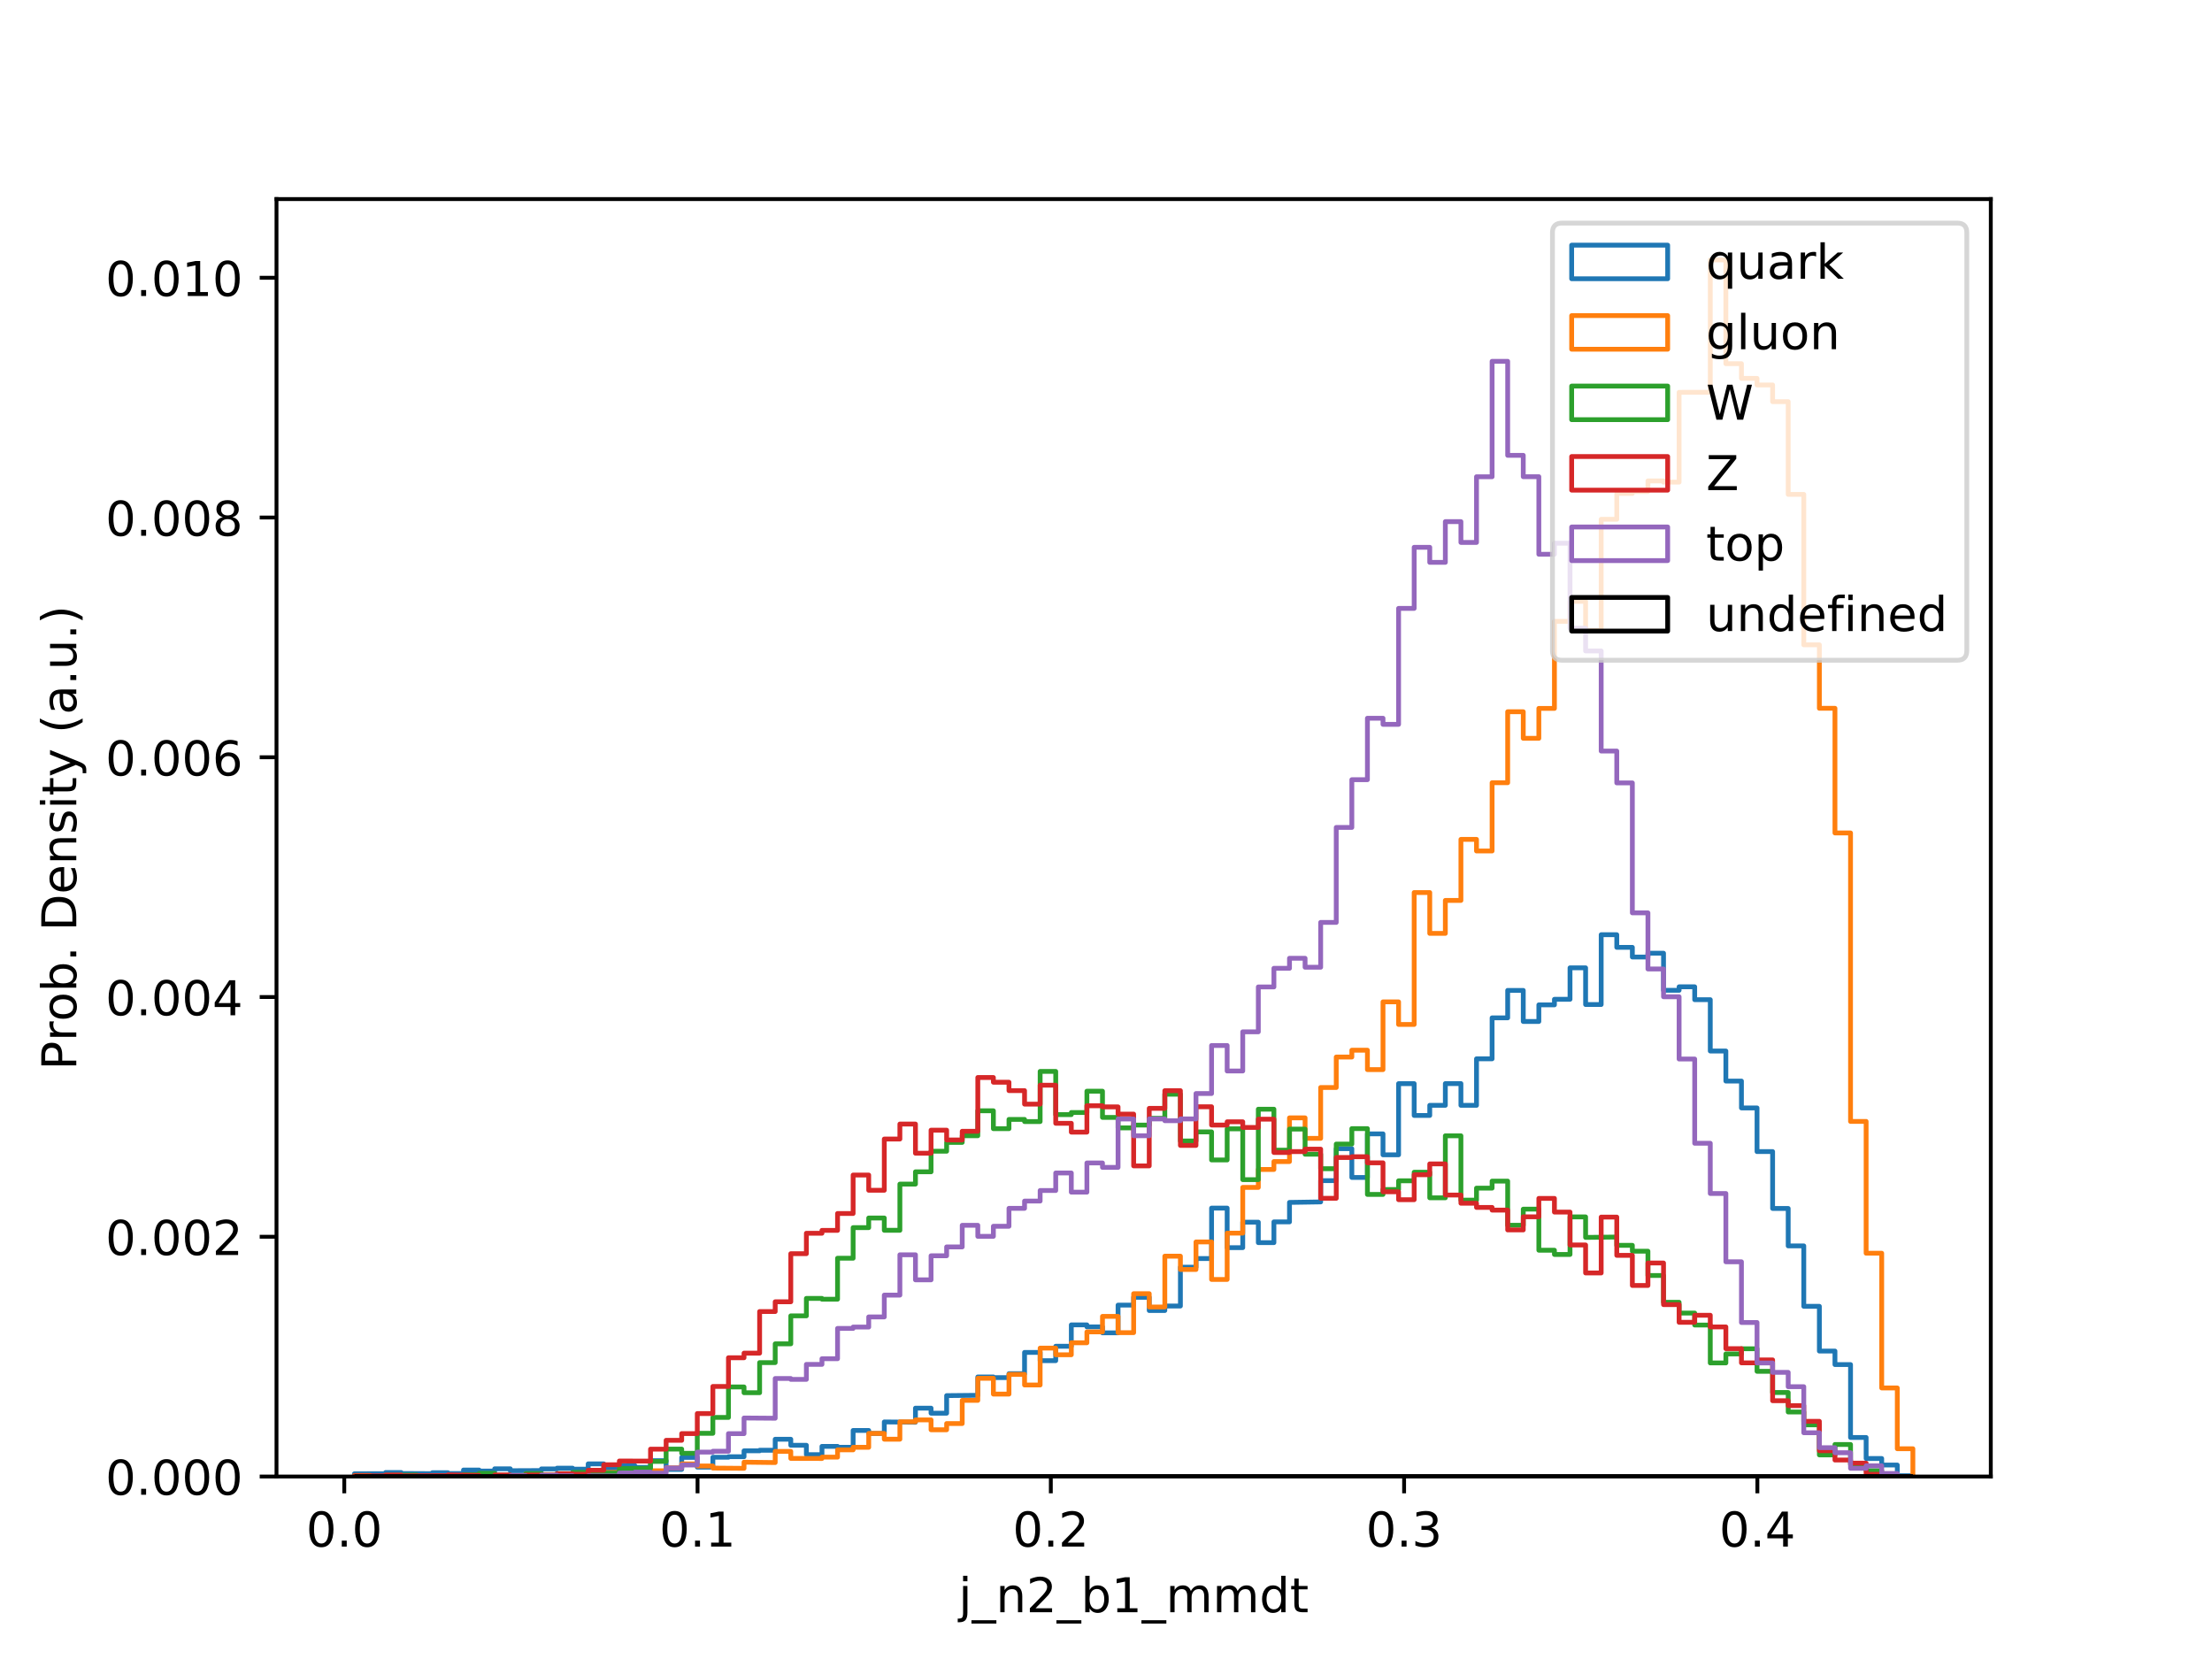 <?xml version="1.0" encoding="utf-8" standalone="no"?>
<!DOCTYPE svg PUBLIC "-//W3C//DTD SVG 1.1//EN"
  "http://www.w3.org/Graphics/SVG/1.1/DTD/svg11.dtd">
<!-- Created with matplotlib (https://matplotlib.org/) -->
<svg height="345.6pt" version="1.1" viewBox="0 0 460.8 345.6" width="460.8pt" xmlns="http://www.w3.org/2000/svg" xmlns:xlink="http://www.w3.org/1999/xlink">
 <defs>
  <style type="text/css">
*{stroke-linecap:butt;stroke-linejoin:round;}
  </style>
 </defs>
 <g id="figure_1">
  <g id="patch_1">
   <path d="M 0 345.6 
L 460.8 345.6 
L 460.8 0 
L 0 0 
z
" style="fill:#ffffff;"/>
  </g>
  <g id="axes_1">
   <g id="patch_2">
    <path d="M 57.6 307.584 
L 414.72 307.584 
L 414.72 41.472 
L 57.6 41.472 
z
" style="fill:#ffffff;"/>
   </g>
   <g id="patch_3">
    <path clip-path="url(#p6798ed8599)" d="M 73.833 307.584 
L 73.833 307.013 
L 80.326 306.994 
L 80.326 306.75 
L 83.572 306.75 
L 83.572 306.955 
L 90.065 306.989 
L 90.065 306.794 
L 93.312 306.794 
L 93.312 306.96 
L 96.559 306.96 
L 96.559 306.233 
L 99.805 306.233 
L 99.805 306.448 
L 103.052 306.448 
L 103.052 305.979 
L 106.298 305.979 
L 106.298 306.374 
L 112.791 306.345 
L 112.791 305.999 
L 116.038 305.999 
L 116.038 305.848 
L 119.284 305.848 
L 119.284 306.052 
L 122.531 306.052 
L 122.531 304.95 
L 125.777 304.95 
L 125.777 305.906 
L 129.024 305.906 
L 129.024 305.326 
L 132.271 305.326 
L 132.271 305.682 
L 135.517 305.682 
L 135.517 304.282 
L 138.764 304.282 
L 138.764 306.106 
L 142.01 306.106 
L 142.01 303.609 
L 145.257 303.609 
L 145.257 305.633 
L 148.503 305.633 
L 148.503 303.57 
L 151.75 303.57 
L 151.75 303.458 
L 154.996 303.458 
L 154.996 302.233 
L 158.243 302.233 
L 158.243 302.112 
L 161.489 302.112 
L 161.489 299.824 
L 164.736 299.824 
L 164.736 301.078 
L 167.983 301.078 
L 167.983 303.024 
L 171.229 303.024 
L 171.229 301.307 
L 174.476 301.307 
L 174.476 301.497 
L 177.722 301.497 
L 177.722 297.99 
L 180.969 297.99 
L 180.969 298.624 
L 184.215 298.624 
L 184.215 296.215 
L 190.708 296.278 
L 190.708 293.342 
L 193.955 293.342 
L 193.955 294.395 
L 197.201 294.395 
L 197.201 290.733 
L 203.695 290.669 
L 203.695 286.845 
L 206.941 286.845 
L 206.941 286.982 
L 210.188 286.982 
L 210.188 286.162 
L 213.434 286.162 
L 213.434 281.734 
L 216.681 281.734 
L 216.681 283.451 
L 219.927 283.451 
L 219.927 280.451 
L 223.174 280.451 
L 223.174 275.993 
L 226.42 275.993 
L 226.42 276.412 
L 229.667 276.412 
L 229.667 277.656 
L 232.913 277.656 
L 232.913 271.881 
L 236.16 271.881 
L 236.16 270.252 
L 239.407 270.252 
L 239.407 273.008 
L 242.653 273.008 
L 242.653 272.067 
L 245.9 272.067 
L 245.9 263.98 
L 249.146 263.98 
L 249.146 262.175 
L 252.393 262.175 
L 252.393 251.669 
L 255.639 251.669 
L 255.639 259.907 
L 258.886 259.907 
L 258.886 254.601 
L 262.132 254.601 
L 262.132 258.864 
L 265.379 258.864 
L 265.379 254.542 
L 268.625 254.542 
L 268.625 250.484 
L 275.119 250.382 
L 275.119 245.948 
L 278.365 245.948 
L 278.365 239.291 
L 281.612 239.291 
L 281.612 245.285 
L 284.858 245.285 
L 284.858 236.208 
L 288.105 236.208 
L 288.105 240.568 
L 291.351 240.568 
L 291.351 225.741 
L 294.598 225.741 
L 294.598 232.369 
L 297.844 232.369 
L 297.844 230.258 
L 301.091 230.258 
L 301.091 225.731 
L 304.337 225.731 
L 304.337 230.262 
L 307.584 230.262 
L 307.584 220.571 
L 310.831 220.571 
L 310.831 212.036 
L 314.077 212.036 
L 314.077 206.319 
L 317.324 206.319 
L 317.324 212.792 
L 320.57 212.792 
L 320.57 209.329 
L 323.817 209.329 
L 323.817 208.173 
L 327.063 208.173 
L 327.063 201.617 
L 330.31 201.617 
L 330.31 209.26 
L 333.556 209.26 
L 333.556 194.716 
L 336.803 194.716 
L 336.803 197.35 
L 340.049 197.35 
L 340.049 199.364 
L 343.296 199.364 
L 343.296 198.569 
L 346.543 198.569 
L 346.543 206.3 
L 349.789 206.3 
L 349.789 205.568 
L 353.036 205.568 
L 353.036 208.251 
L 356.282 208.251 
L 356.282 218.947 
L 359.529 218.947 
L 359.529 225.205 
L 362.775 225.205 
L 362.775 230.804 
L 366.022 230.804 
L 366.022 239.895 
L 369.268 239.895 
L 369.268 251.743 
L 372.515 251.743 
L 372.515 259.542 
L 375.761 259.542 
L 375.761 272.13 
L 379.008 272.13 
L 379.008 281.451 
L 382.255 281.451 
L 382.255 284.265 
L 385.501 284.265 
L 385.501 299.453 
L 388.748 299.453 
L 388.748 303.833 
L 391.994 303.833 
L 391.994 305.194 
L 395.241 305.194 
L 395.241 307.423 
L 398.487 307.423 
L 398.487 307.584 
L 398.487 307.584 
" style="fill:none;stroke:#1f77b4;stroke-linejoin:miter;"/>
   </g>
   <g id="patch_4">
    <path clip-path="url(#p6798ed8599)" d="M 73.833 307.584 
L 73.833 307.369 
L 77.079 307.369 
L 77.079 307.584 
L 93.312 307.584 
L 93.312 307.399 
L 99.805 307.447 
L 99.805 307.584 
L 103.052 307.584 
L 103.052 307.443 
L 106.298 307.443 
L 106.298 307.584 
L 109.545 307.584 
L 109.545 307.008 
L 112.791 307.008 
L 112.791 307.179 
L 116.038 307.179 
L 116.038 307.038 
L 119.284 307.038 
L 119.284 307.223 
L 122.531 307.223 
L 122.531 306.75 
L 129.024 306.711 
L 129.024 307.096 
L 132.271 307.096 
L 132.271 306.618 
L 135.517 306.618 
L 135.517 306.379 
L 138.764 306.379 
L 138.764 305.779 
L 142.01 305.779 
L 142.01 304.965 
L 145.257 304.965 
L 145.257 305.394 
L 148.503 305.394 
L 148.503 305.828 
L 154.996 305.882 
L 154.996 304.599 
L 161.489 304.677 
L 161.489 302.355 
L 164.736 302.355 
L 164.736 303.814 
L 171.229 303.833 
L 171.229 303.546 
L 174.476 303.546 
L 174.476 302.034 
L 177.722 302.034 
L 177.722 301.497 
L 180.969 301.497 
L 180.969 298.61 
L 184.215 298.61 
L 184.215 299.814 
L 187.462 299.814 
L 187.462 296.181 
L 190.708 296.181 
L 190.708 295.79 
L 193.955 295.79 
L 193.955 297.849 
L 197.201 297.849 
L 197.201 296.551 
L 200.448 296.551 
L 200.448 291.723 
L 203.695 291.723 
L 203.695 287.123 
L 206.941 287.123 
L 206.941 290.416 
L 210.188 290.416 
L 210.188 286.314 
L 213.434 286.314 
L 213.434 288.518 
L 216.681 288.518 
L 216.681 280.836 
L 219.927 280.836 
L 219.927 282.221 
L 223.174 282.221 
L 223.174 279.724 
L 226.42 279.724 
L 226.42 277.461 
L 229.667 277.461 
L 229.667 274.227 
L 232.913 274.227 
L 232.913 277.617 
L 236.16 277.617 
L 236.16 269.496 
L 239.407 269.496 
L 239.407 272.272 
L 242.653 272.272 
L 242.653 261.683 
L 245.9 261.683 
L 245.9 264.458 
L 249.146 264.458 
L 249.146 258.717 
L 252.393 258.717 
L 252.393 266.531 
L 255.639 266.531 
L 255.639 256.883 
L 258.886 256.883 
L 258.886 247.358 
L 262.132 247.358 
L 262.132 243.622 
L 265.379 243.622 
L 265.379 241.973 
L 268.625 241.973 
L 268.625 232.872 
L 271.872 232.872 
L 271.872 237.14 
L 275.119 237.14 
L 275.119 226.546 
L 278.365 226.546 
L 278.365 220.2 
L 281.612 220.2 
L 281.612 218.776 
L 284.858 218.776 
L 284.858 222.819 
L 288.105 222.819 
L 288.105 208.709 
L 291.351 208.709 
L 291.351 213.411 
L 294.598 213.411 
L 294.598 185.932 
L 297.844 185.932 
L 297.844 194.443 
L 301.091 194.443 
L 301.091 187.575 
L 304.337 187.575 
L 304.337 174.86 
L 307.584 174.86 
L 307.584 177.274 
L 310.831 177.274 
L 310.831 163.052 
L 314.077 163.052 
L 314.077 148.268 
L 317.324 148.268 
L 317.324 153.804 
L 320.57 153.804 
L 320.57 147.571 
L 323.817 147.571 
L 323.817 129.432 
L 327.063 129.432 
L 327.063 125.262 
L 330.31 125.262 
L 330.31 131.353 
L 333.556 131.353 
L 333.556 108.181 
L 336.803 108.181 
L 336.803 102.796 
L 340.049 102.796 
L 340.049 102.401 
L 343.296 102.401 
L 343.296 100.182 
L 346.543 100.182 
L 346.543 100.44 
L 349.789 100.44 
L 349.789 81.731 
L 356.282 81.716 
L 356.282 54.144 
L 359.529 54.144 
L 359.529 75.761 
L 362.775 75.761 
L 362.775 78.819 
L 366.022 78.819 
L 366.022 80.194 
L 369.268 80.194 
L 369.268 83.672 
L 372.515 83.672 
L 372.515 102.991 
L 375.761 102.991 
L 375.761 134.329 
L 379.008 134.329 
L 379.008 147.551 
L 382.255 147.551 
L 382.255 173.519 
L 385.501 173.519 
L 385.501 233.613 
L 388.748 233.613 
L 388.748 261.068 
L 391.994 261.068 
L 391.994 289.138 
L 395.241 289.138 
L 395.241 301.799 
L 398.487 301.799 
L 398.487 307.584 
L 398.487 307.584 
" style="fill:none;stroke:#ff7f0e;stroke-linejoin:miter;"/>
   </g>
   <g id="patch_5">
    <path clip-path="url(#p6798ed8599)" d="M 73.833 307.584 
L 80.326 307.584 
L 80.326 307.325 
L 86.819 307.282 
L 86.819 307.584 
L 93.312 307.584 
L 93.312 307.443 
L 96.559 307.443 
L 96.559 307.204 
L 99.805 307.204 
L 99.805 306.926 
L 103.052 306.926 
L 103.052 307.33 
L 106.298 307.33 
L 106.298 307.584 
L 109.545 307.584 
L 109.545 306.979 
L 112.791 306.979 
L 112.791 307.486 
L 116.038 307.486 
L 116.038 306.989 
L 119.284 306.989 
L 119.284 306.73 
L 125.777 306.687 
L 125.777 306.882 
L 129.024 306.882 
L 129.024 305.945 
L 135.517 305.857 
L 135.517 304.443 
L 138.764 304.443 
L 138.764 301.873 
L 142.01 301.873 
L 142.01 302.746 
L 145.257 302.746 
L 145.257 298.585 
L 148.503 298.585 
L 148.503 295.278 
L 151.75 295.278 
L 151.75 288.928 
L 154.996 288.928 
L 154.996 290.128 
L 158.243 290.128 
L 158.243 283.855 
L 161.489 283.855 
L 161.489 279.944 
L 164.736 279.944 
L 164.736 274.115 
L 167.983 274.115 
L 167.983 270.482 
L 171.229 270.482 
L 171.229 270.647 
L 174.476 270.647 
L 174.476 262.112 
L 177.722 262.112 
L 177.722 255.737 
L 180.969 255.737 
L 180.969 253.733 
L 184.215 253.733 
L 184.215 256.293 
L 187.462 256.293 
L 187.462 246.67 
L 190.708 246.67 
L 190.708 244.109 
L 193.955 244.109 
L 193.955 239.822 
L 197.201 239.822 
L 197.201 237.983 
L 200.448 237.983 
L 200.448 236.598 
L 203.695 236.598 
L 203.695 231.394 
L 206.941 231.394 
L 206.941 235.125 
L 210.188 235.125 
L 210.188 233.194 
L 213.434 233.194 
L 213.434 233.642 
L 216.681 233.642 
L 216.681 223.195 
L 219.927 223.195 
L 219.927 232.194 
L 223.174 232.194 
L 223.174 231.755 
L 226.42 231.755 
L 226.42 227.316 
L 229.667 227.316 
L 229.667 232.774 
L 232.913 232.774 
L 232.913 234.959 
L 236.16 234.959 
L 236.16 234.374 
L 239.407 234.374 
L 239.407 232.969 
L 242.653 232.969 
L 242.653 227.941 
L 245.9 227.941 
L 245.9 237.681 
L 249.146 237.681 
L 249.146 235.793 
L 252.393 235.793 
L 252.393 241.641 
L 255.639 241.641 
L 255.639 235.154 
L 258.886 235.154 
L 258.886 245.738 
L 262.132 245.738 
L 262.132 231.067 
L 265.379 231.067 
L 265.379 239.603 
L 268.625 239.603 
L 268.625 235.208 
L 271.872 235.208 
L 271.872 240.446 
L 275.119 240.446 
L 275.119 243.461 
L 278.365 243.461 
L 278.365 238.33 
L 281.612 238.33 
L 281.612 235.111 
L 284.858 235.111 
L 284.858 248.821 
L 288.105 248.821 
L 288.105 247.802 
L 291.351 247.802 
L 291.351 245.982 
L 294.598 245.982 
L 294.598 244.197 
L 297.844 244.197 
L 297.844 249.523 
L 301.091 249.523 
L 301.091 236.608 
L 304.337 236.608 
L 304.337 250.011 
L 307.584 250.011 
L 307.584 247.509 
L 310.831 247.509 
L 310.831 246.046 
L 314.077 246.046 
L 314.077 255.24 
L 317.324 255.24 
L 317.324 251.889 
L 320.57 251.889 
L 320.57 260.444 
L 323.817 260.444 
L 323.817 261.327 
L 327.063 261.327 
L 327.063 253.503 
L 330.31 253.503 
L 330.31 257.776 
L 336.803 257.698 
L 336.803 259.424 
L 340.049 259.424 
L 340.049 260.649 
L 343.296 260.649 
L 343.296 265.711 
L 346.543 265.711 
L 346.543 271.286 
L 349.789 271.286 
L 349.789 273.535 
L 353.036 273.535 
L 353.036 276.032 
L 356.282 276.032 
L 356.282 283.924 
L 359.529 283.924 
L 359.529 282.046 
L 362.775 282.046 
L 362.775 280.973 
L 366.022 280.973 
L 366.022 285.67 
L 369.268 285.67 
L 369.268 290.084 
L 372.515 290.084 
L 372.515 294.142 
L 375.761 294.142 
L 375.761 296.815 
L 379.008 296.815 
L 379.008 303.087 
L 382.255 303.087 
L 382.255 300.912 
L 385.501 300.912 
L 385.501 305.087 
L 388.748 305.087 
L 388.748 306.37 
L 391.994 306.37 
L 391.994 307.189 
L 395.241 307.189 
L 395.241 307.584 
L 398.487 307.584 
L 398.487 307.584 
" style="fill:none;stroke:#2ca02c;stroke-linejoin:miter;"/>
   </g>
   <g id="patch_6">
    <path clip-path="url(#p6798ed8599)" d="M 73.833 307.584 
L 73.833 307.457 
L 80.326 307.433 
L 80.326 307.267 
L 83.572 307.267 
L 83.572 307.438 
L 93.312 307.399 
L 93.312 307.247 
L 99.805 307.35 
L 99.805 307.584 
L 103.052 307.584 
L 103.052 307.257 
L 106.298 307.257 
L 106.298 307.384 
L 109.545 307.384 
L 109.545 307.267 
L 112.791 307.267 
L 112.791 307.496 
L 116.038 307.496 
L 116.038 306.999 
L 119.284 306.999 
L 119.284 307.111 
L 122.531 307.111 
L 122.531 306.282 
L 125.777 306.282 
L 125.777 305.131 
L 129.024 305.131 
L 129.024 304.355 
L 135.517 304.375 
L 135.517 301.882 
L 138.764 301.882 
L 138.764 300.044 
L 142.01 300.044 
L 142.01 298.639 
L 145.257 298.639 
L 145.257 294.469 
L 148.503 294.469 
L 148.503 288.821 
L 151.75 288.821 
L 151.75 282.846 
L 154.996 282.846 
L 154.996 281.885 
L 158.243 281.885 
L 158.243 273.218 
L 161.489 273.218 
L 161.489 271.184 
L 164.736 271.184 
L 164.736 261.166 
L 167.983 261.166 
L 167.983 256.908 
L 171.229 256.908 
L 171.229 256.313 
L 174.476 256.313 
L 174.476 252.796 
L 177.722 252.796 
L 177.722 244.782 
L 180.969 244.782 
L 180.969 247.953 
L 184.215 247.953 
L 184.215 237.281 
L 187.462 237.281 
L 187.462 234.159 
L 190.708 234.159 
L 190.708 240.237 
L 193.955 240.237 
L 193.955 235.437 
L 197.201 235.437 
L 197.201 237.476 
L 200.448 237.476 
L 200.448 235.662 
L 203.695 235.662 
L 203.695 224.463 
L 206.941 224.463 
L 206.941 225.448 
L 210.188 225.448 
L 210.188 227.199 
L 213.434 227.199 
L 213.434 230.009 
L 216.681 230.009 
L 216.681 226.068 
L 219.927 226.068 
L 219.927 234.003 
L 223.174 234.003 
L 223.174 235.842 
L 226.42 235.842 
L 226.42 230.35 
L 229.667 230.35 
L 229.667 230.584 
L 232.913 230.584 
L 232.913 232.087 
L 236.16 232.087 
L 236.16 242.875 
L 239.407 242.875 
L 239.407 230.892 
L 242.653 230.892 
L 242.653 227.204 
L 245.9 227.204 
L 245.9 238.613 
L 249.146 238.613 
L 249.146 230.56 
L 252.393 230.56 
L 252.393 234.369 
L 255.639 234.369 
L 255.639 233.691 
L 258.886 233.691 
L 258.886 234.867 
L 262.132 234.867 
L 262.132 233.15 
L 265.379 233.15 
L 265.379 240.081 
L 268.625 240.081 
L 268.625 239.9 
L 271.872 239.9 
L 271.872 239.388 
L 275.119 239.388 
L 275.119 249.626 
L 278.365 249.626 
L 278.365 241.129 
L 281.612 241.129 
L 281.612 240.968 
L 284.858 240.968 
L 284.858 242.236 
L 288.105 242.236 
L 288.105 248.275 
L 291.351 248.275 
L 291.351 249.918 
L 294.598 249.918 
L 294.598 244.719 
L 297.844 244.719 
L 297.844 242.461 
L 301.091 242.461 
L 301.091 248.948 
L 304.337 248.948 
L 304.337 250.66 
L 307.584 250.66 
L 307.584 251.528 
L 310.831 251.528 
L 310.831 252.089 
L 314.077 252.089 
L 314.077 256.215 
L 317.324 256.215 
L 317.324 253.479 
L 320.57 253.479 
L 320.57 249.65 
L 323.817 249.65 
L 323.817 252.499 
L 327.063 252.499 
L 327.063 259.351 
L 330.31 259.351 
L 330.31 265.18 
L 333.556 265.18 
L 333.556 253.542 
L 336.803 253.542 
L 336.803 261.512 
L 340.049 261.512 
L 340.049 267.789 
L 343.296 267.789 
L 343.296 263.107 
L 346.543 263.107 
L 346.543 271.774 
L 349.789 271.774 
L 349.789 275.461 
L 353.036 275.461 
L 353.036 273.988 
L 356.282 273.988 
L 356.282 276.422 
L 359.529 276.422 
L 359.529 280.944 
L 362.775 280.944 
L 362.775 283.909 
L 366.022 283.909 
L 366.022 283.294 
L 369.268 283.294 
L 369.268 291.796 
L 372.515 291.796 
L 372.515 292.82 
L 375.761 292.82 
L 375.761 296.083 
L 379.008 296.083 
L 379.008 302.209 
L 382.255 302.209 
L 382.255 304.15 
L 385.501 304.15 
L 385.501 304.794 
L 388.748 304.794 
L 388.748 307.126 
L 391.994 307.126 
L 391.994 307.584 
L 398.487 307.584 
L 398.487 307.584 
" style="fill:none;stroke:#d62728;stroke-linejoin:miter;"/>
   </g>
   <g id="patch_7">
    <path clip-path="url(#p6798ed8599)" d="M 73.833 307.584 
L 106.298 307.584 
L 106.298 307.433 
L 109.545 307.433 
L 109.545 307.584 
L 112.791 307.584 
L 112.791 307.286 
L 116.038 307.286 
L 116.038 307.428 
L 119.284 307.428 
L 119.284 307.584 
L 122.531 307.584 
L 122.531 307.443 
L 129.024 307.477 
L 129.024 306.852 
L 132.271 306.852 
L 132.271 306.662 
L 135.517 306.662 
L 135.517 306.891 
L 138.764 306.891 
L 138.764 305.809 
L 142.01 305.809 
L 142.01 305.184 
L 145.257 305.184 
L 145.257 302.502 
L 148.503 302.502 
L 148.503 302.321 
L 151.75 302.321 
L 151.75 298.653 
L 154.996 298.653 
L 154.996 295.395 
L 161.489 295.444 
L 161.489 287.167 
L 164.736 287.167 
L 164.736 287.348 
L 167.983 287.348 
L 167.983 284.226 
L 171.229 284.226 
L 171.229 283.051 
L 174.476 283.051 
L 174.476 276.734 
L 177.722 276.734 
L 177.722 276.451 
L 180.969 276.451 
L 180.969 274.34 
L 184.215 274.34 
L 184.215 269.794 
L 187.462 269.794 
L 187.462 261.395 
L 190.708 261.395 
L 190.708 266.614 
L 193.955 266.614 
L 193.955 261.6 
L 197.201 261.6 
L 197.201 259.756 
L 200.448 259.756 
L 200.448 255.254 
L 203.695 255.254 
L 203.695 257.552 
L 206.941 257.552 
L 206.941 255.454 
L 210.188 255.454 
L 210.188 251.718 
L 213.434 251.718 
L 213.434 250.206 
L 216.681 250.206 
L 216.681 248.006 
L 219.927 248.006 
L 219.927 244.353 
L 223.174 244.353 
L 223.174 248.348 
L 226.42 248.348 
L 226.42 242.266 
L 229.667 242.266 
L 229.667 243.188 
L 232.913 243.188 
L 232.913 233.111 
L 236.16 233.111 
L 236.16 236.603 
L 239.407 236.603 
L 239.407 233.091 
L 242.653 233.091 
L 242.653 233.467 
L 245.9 233.467 
L 245.9 233.091 
L 249.146 233.091 
L 249.146 227.804 
L 252.393 227.804 
L 252.393 217.796 
L 255.639 217.796 
L 255.639 223.107 
L 258.886 223.107 
L 258.886 214.947 
L 262.132 214.947 
L 262.132 205.597 
L 265.379 205.597 
L 265.379 201.715 
L 268.625 201.715 
L 268.625 199.627 
L 271.872 199.627 
L 271.872 201.491 
L 275.119 201.491 
L 275.119 192.155 
L 278.365 192.155 
L 278.365 172.372 
L 281.612 172.372 
L 281.612 162.423 
L 284.858 162.423 
L 284.858 149.624 
L 288.105 149.624 
L 288.105 150.897 
L 291.351 150.897 
L 291.351 126.739 
L 294.598 126.739 
L 294.598 114.014 
L 297.844 114.014 
L 297.844 117.146 
L 301.091 117.146 
L 301.091 108.664 
L 304.337 108.664 
L 304.337 113 
L 307.584 113 
L 307.584 99.314 
L 310.831 99.314 
L 310.831 75.268 
L 314.077 75.268 
L 314.077 94.856 
L 317.324 94.856 
L 317.324 99.304 
L 320.57 99.304 
L 320.57 115.463 
L 323.817 115.463 
L 323.817 113.166 
L 327.063 113.166 
L 327.063 130.875 
L 330.31 130.875 
L 330.31 135.602 
L 333.556 135.602 
L 333.556 156.457 
L 336.803 156.457 
L 336.803 163.091 
L 340.049 163.091 
L 340.049 190.165 
L 343.296 190.165 
L 343.296 201.856 
L 346.543 201.856 
L 346.543 207.641 
L 349.789 207.641 
L 349.789 220.615 
L 353.036 220.615 
L 353.036 238.164 
L 356.282 238.164 
L 356.282 248.626 
L 359.529 248.626 
L 359.529 262.853 
L 362.775 262.853 
L 362.775 275.5 
L 366.022 275.5 
L 366.022 283.933 
L 369.268 283.933 
L 369.268 285.889 
L 372.515 285.889 
L 372.515 288.874 
L 375.761 288.874 
L 375.761 298.468 
L 379.008 298.468 
L 379.008 301.575 
L 382.255 301.575 
L 382.255 302.629 
L 385.501 302.629 
L 385.501 305.882 
L 388.748 305.882 
L 388.748 305.355 
L 391.994 305.355 
L 391.994 306.955 
L 395.241 306.955 
L 395.241 307.584 
L 398.487 307.584 
L 398.487 307.584 
" style="fill:none;stroke:#9467bd;stroke-linejoin:miter;"/>
   </g>
   <g id="patch_8">
    <path clip-path="url(#p6798ed8599)" d="M 73.833 307.584 
L 398.487 307.584 
L 398.487 307.584 
" style="fill:none;stroke:#000000;stroke-linejoin:miter;"/>
   </g>
   <g id="matplotlib.axis_1">
    <g id="xtick_1">
     <g id="line2d_1">
      <defs>
       <path d="M 0 0 
L 0 3.5 
" id="m87974bbdaa" style="stroke:#000000;stroke-width:0.8;"/>
      </defs>
      <g>
       <use style="stroke:#000000;stroke-width:0.8;" x="71.718" xlink:href="#m87974bbdaa" y="307.584"/>
      </g>
     </g>
     <g id="text_1">
      <!-- 0.0 -->
      <defs>
       <path d="M 31.781 66.406 
Q 24.172 66.406 20.328 58.906 
Q 16.5 51.422 16.5 36.375 
Q 16.5 21.391 20.328 13.891 
Q 24.172 6.391 31.781 6.391 
Q 39.453 6.391 43.281 13.891 
Q 47.125 21.391 47.125 36.375 
Q 47.125 51.422 43.281 58.906 
Q 39.453 66.406 31.781 66.406 
z
M 31.781 74.219 
Q 44.047 74.219 50.516 64.516 
Q 56.984 54.828 56.984 36.375 
Q 56.984 17.969 50.516 8.266 
Q 44.047 -1.422 31.781 -1.422 
Q 19.531 -1.422 13.062 8.266 
Q 6.594 17.969 6.594 36.375 
Q 6.594 54.828 13.062 64.516 
Q 19.531 74.219 31.781 74.219 
z
" id="DejaVuSans-48"/>
       <path d="M 10.688 12.406 
L 21 12.406 
L 21 0 
L 10.688 0 
z
" id="DejaVuSans-46"/>
      </defs>
      <g transform="translate(63.767 322.182)scale(0.1 -0.1)">
       <use xlink:href="#DejaVuSans-48"/>
       <use x="63.623" xlink:href="#DejaVuSans-46"/>
       <use x="95.41" xlink:href="#DejaVuSans-48"/>
      </g>
     </g>
    </g>
    <g id="xtick_2">
     <g id="line2d_2">
      <g>
       <use style="stroke:#000000;stroke-width:0.8;" x="145.312" xlink:href="#m87974bbdaa" y="307.584"/>
      </g>
     </g>
     <g id="text_2">
      <!-- 0.1 -->
      <defs>
       <path d="M 12.406 8.297 
L 28.516 8.297 
L 28.516 63.922 
L 10.984 60.406 
L 10.984 69.391 
L 28.422 72.906 
L 38.281 72.906 
L 38.281 8.297 
L 54.391 8.297 
L 54.391 0 
L 12.406 0 
z
" id="DejaVuSans-49"/>
      </defs>
      <g transform="translate(137.36 322.182)scale(0.1 -0.1)">
       <use xlink:href="#DejaVuSans-48"/>
       <use x="63.623" xlink:href="#DejaVuSans-46"/>
       <use x="95.41" xlink:href="#DejaVuSans-49"/>
      </g>
     </g>
    </g>
    <g id="xtick_3">
     <g id="line2d_3">
      <g>
       <use style="stroke:#000000;stroke-width:0.8;" x="218.906" xlink:href="#m87974bbdaa" y="307.584"/>
      </g>
     </g>
     <g id="text_3">
      <!-- 0.2 -->
      <defs>
       <path d="M 19.188 8.297 
L 53.609 8.297 
L 53.609 0 
L 7.328 0 
L 7.328 8.297 
Q 12.938 14.109 22.625 23.891 
Q 32.328 33.688 34.812 36.531 
Q 39.547 41.844 41.422 45.531 
Q 43.312 49.219 43.312 52.781 
Q 43.312 58.594 39.234 62.25 
Q 35.156 65.922 28.609 65.922 
Q 23.969 65.922 18.812 64.312 
Q 13.672 62.703 7.812 59.422 
L 7.812 69.391 
Q 13.766 71.781 18.938 73 
Q 24.125 74.219 28.422 74.219 
Q 39.75 74.219 46.484 68.547 
Q 53.219 62.891 53.219 53.422 
Q 53.219 48.922 51.531 44.891 
Q 49.859 40.875 45.406 35.406 
Q 44.188 33.984 37.641 27.219 
Q 31.109 20.453 19.188 8.297 
z
" id="DejaVuSans-50"/>
      </defs>
      <g transform="translate(210.954 322.182)scale(0.1 -0.1)">
       <use xlink:href="#DejaVuSans-48"/>
       <use x="63.623" xlink:href="#DejaVuSans-46"/>
       <use x="95.41" xlink:href="#DejaVuSans-50"/>
      </g>
     </g>
    </g>
    <g id="xtick_4">
     <g id="line2d_4">
      <g>
       <use style="stroke:#000000;stroke-width:0.8;" x="292.5" xlink:href="#m87974bbdaa" y="307.584"/>
      </g>
     </g>
     <g id="text_4">
      <!-- 0.3 -->
      <defs>
       <path d="M 40.578 39.312 
Q 47.656 37.797 51.625 33 
Q 55.609 28.219 55.609 21.188 
Q 55.609 10.406 48.188 4.484 
Q 40.766 -1.422 27.094 -1.422 
Q 22.516 -1.422 17.656 -0.516 
Q 12.797 0.391 7.625 2.203 
L 7.625 11.719 
Q 11.719 9.328 16.594 8.109 
Q 21.484 6.891 26.812 6.891 
Q 36.078 6.891 40.938 10.547 
Q 45.797 14.203 45.797 21.188 
Q 45.797 27.641 41.281 31.266 
Q 36.766 34.906 28.719 34.906 
L 20.219 34.906 
L 20.219 43.016 
L 29.109 43.016 
Q 36.375 43.016 40.234 45.922 
Q 44.094 48.828 44.094 54.297 
Q 44.094 59.906 40.109 62.906 
Q 36.141 65.922 28.719 65.922 
Q 24.656 65.922 20.016 65.031 
Q 15.375 64.156 9.812 62.312 
L 9.812 71.094 
Q 15.438 72.656 20.344 73.438 
Q 25.25 74.219 29.594 74.219 
Q 40.828 74.219 47.359 69.109 
Q 53.906 64.016 53.906 55.328 
Q 53.906 49.266 50.438 45.094 
Q 46.969 40.922 40.578 39.312 
z
" id="DejaVuSans-51"/>
      </defs>
      <g transform="translate(284.548 322.182)scale(0.1 -0.1)">
       <use xlink:href="#DejaVuSans-48"/>
       <use x="63.623" xlink:href="#DejaVuSans-46"/>
       <use x="95.41" xlink:href="#DejaVuSans-51"/>
      </g>
     </g>
    </g>
    <g id="xtick_5">
     <g id="line2d_5">
      <g>
       <use style="stroke:#000000;stroke-width:0.8;" x="366.093" xlink:href="#m87974bbdaa" y="307.584"/>
      </g>
     </g>
     <g id="text_5">
      <!-- 0.4 -->
      <defs>
       <path d="M 37.797 64.312 
L 12.891 25.391 
L 37.797 25.391 
z
M 35.203 72.906 
L 47.609 72.906 
L 47.609 25.391 
L 58.016 25.391 
L 58.016 17.188 
L 47.609 17.188 
L 47.609 0 
L 37.797 0 
L 37.797 17.188 
L 4.891 17.188 
L 4.891 26.703 
z
" id="DejaVuSans-52"/>
      </defs>
      <g transform="translate(358.142 322.182)scale(0.1 -0.1)">
       <use xlink:href="#DejaVuSans-48"/>
       <use x="63.623" xlink:href="#DejaVuSans-46"/>
       <use x="95.41" xlink:href="#DejaVuSans-52"/>
      </g>
     </g>
    </g>
    <g id="text_6">
     <!-- j_n2_b1_mmdt -->
     <defs>
      <path d="M 9.422 54.688 
L 18.406 54.688 
L 18.406 -0.984 
Q 18.406 -11.422 14.422 -16.109 
Q 10.453 -20.797 1.609 -20.797 
L -1.812 -20.797 
L -1.812 -13.188 
L 0.594 -13.188 
Q 5.719 -13.188 7.562 -10.812 
Q 9.422 -8.453 9.422 -0.984 
z
M 9.422 75.984 
L 18.406 75.984 
L 18.406 64.594 
L 9.422 64.594 
z
" id="DejaVuSans-106"/>
      <path d="M 50.984 -16.609 
L 50.984 -23.578 
L -0.984 -23.578 
L -0.984 -16.609 
z
" id="DejaVuSans-95"/>
      <path d="M 54.891 33.016 
L 54.891 0 
L 45.906 0 
L 45.906 32.719 
Q 45.906 40.484 42.875 44.328 
Q 39.844 48.188 33.797 48.188 
Q 26.516 48.188 22.312 43.547 
Q 18.109 38.922 18.109 30.906 
L 18.109 0 
L 9.078 0 
L 9.078 54.688 
L 18.109 54.688 
L 18.109 46.188 
Q 21.344 51.125 25.703 53.562 
Q 30.078 56 35.797 56 
Q 45.219 56 50.047 50.172 
Q 54.891 44.344 54.891 33.016 
z
" id="DejaVuSans-110"/>
      <path d="M 48.688 27.297 
Q 48.688 37.203 44.609 42.844 
Q 40.531 48.484 33.406 48.484 
Q 26.266 48.484 22.188 42.844 
Q 18.109 37.203 18.109 27.297 
Q 18.109 17.391 22.188 11.75 
Q 26.266 6.109 33.406 6.109 
Q 40.531 6.109 44.609 11.75 
Q 48.688 17.391 48.688 27.297 
z
M 18.109 46.391 
Q 20.953 51.266 25.266 53.625 
Q 29.594 56 35.594 56 
Q 45.562 56 51.781 48.094 
Q 58.016 40.188 58.016 27.297 
Q 58.016 14.406 51.781 6.484 
Q 45.562 -1.422 35.594 -1.422 
Q 29.594 -1.422 25.266 0.953 
Q 20.953 3.328 18.109 8.203 
L 18.109 0 
L 9.078 0 
L 9.078 75.984 
L 18.109 75.984 
z
" id="DejaVuSans-98"/>
      <path d="M 52 44.188 
Q 55.375 50.25 60.062 53.125 
Q 64.75 56 71.094 56 
Q 79.641 56 84.281 50.016 
Q 88.922 44.047 88.922 33.016 
L 88.922 0 
L 79.891 0 
L 79.891 32.719 
Q 79.891 40.578 77.094 44.375 
Q 74.312 48.188 68.609 48.188 
Q 61.625 48.188 57.562 43.547 
Q 53.516 38.922 53.516 30.906 
L 53.516 0 
L 44.484 0 
L 44.484 32.719 
Q 44.484 40.625 41.703 44.406 
Q 38.922 48.188 33.109 48.188 
Q 26.219 48.188 22.156 43.531 
Q 18.109 38.875 18.109 30.906 
L 18.109 0 
L 9.078 0 
L 9.078 54.688 
L 18.109 54.688 
L 18.109 46.188 
Q 21.188 51.219 25.484 53.609 
Q 29.781 56 35.688 56 
Q 41.656 56 45.828 52.969 
Q 50 49.953 52 44.188 
z
" id="DejaVuSans-109"/>
      <path d="M 45.406 46.391 
L 45.406 75.984 
L 54.391 75.984 
L 54.391 0 
L 45.406 0 
L 45.406 8.203 
Q 42.578 3.328 38.25 0.953 
Q 33.938 -1.422 27.875 -1.422 
Q 17.969 -1.422 11.734 6.484 
Q 5.516 14.406 5.516 27.297 
Q 5.516 40.188 11.734 48.094 
Q 17.969 56 27.875 56 
Q 33.938 56 38.25 53.625 
Q 42.578 51.266 45.406 46.391 
z
M 14.797 27.297 
Q 14.797 17.391 18.875 11.75 
Q 22.953 6.109 30.078 6.109 
Q 37.203 6.109 41.297 11.75 
Q 45.406 17.391 45.406 27.297 
Q 45.406 37.203 41.297 42.844 
Q 37.203 48.484 30.078 48.484 
Q 22.953 48.484 18.875 42.844 
Q 14.797 37.203 14.797 27.297 
z
" id="DejaVuSans-100"/>
      <path d="M 18.312 70.219 
L 18.312 54.688 
L 36.812 54.688 
L 36.812 47.703 
L 18.312 47.703 
L 18.312 18.016 
Q 18.312 11.328 20.141 9.422 
Q 21.969 7.516 27.594 7.516 
L 36.812 7.516 
L 36.812 0 
L 27.594 0 
Q 17.188 0 13.234 3.875 
Q 9.281 7.766 9.281 18.016 
L 9.281 47.703 
L 2.688 47.703 
L 2.688 54.688 
L 9.281 54.688 
L 9.281 70.219 
z
" id="DejaVuSans-116"/>
     </defs>
     <g transform="translate(199.69 335.861)scale(0.1 -0.1)">
      <use xlink:href="#DejaVuSans-106"/>
      <use x="27.783" xlink:href="#DejaVuSans-95"/>
      <use x="77.783" xlink:href="#DejaVuSans-110"/>
      <use x="141.162" xlink:href="#DejaVuSans-50"/>
      <use x="204.785" xlink:href="#DejaVuSans-95"/>
      <use x="254.785" xlink:href="#DejaVuSans-98"/>
      <use x="318.262" xlink:href="#DejaVuSans-49"/>
      <use x="381.885" xlink:href="#DejaVuSans-95"/>
      <use x="431.885" xlink:href="#DejaVuSans-109"/>
      <use x="529.297" xlink:href="#DejaVuSans-109"/>
      <use x="626.709" xlink:href="#DejaVuSans-100"/>
      <use x="690.186" xlink:href="#DejaVuSans-116"/>
     </g>
    </g>
   </g>
   <g id="matplotlib.axis_2">
    <g id="ytick_1">
     <g id="line2d_6">
      <defs>
       <path d="M 0 0 
L -3.5 0 
" id="m9a7852d799" style="stroke:#000000;stroke-width:0.8;"/>
      </defs>
      <g>
       <use style="stroke:#000000;stroke-width:0.8;" x="57.6" xlink:href="#m9a7852d799" y="307.584"/>
      </g>
     </g>
     <g id="text_7">
      <!-- 0.000 -->
      <g transform="translate(21.972 311.383)scale(0.1 -0.1)">
       <use xlink:href="#DejaVuSans-48"/>
       <use x="63.623" xlink:href="#DejaVuSans-46"/>
       <use x="95.41" xlink:href="#DejaVuSans-48"/>
       <use x="159.033" xlink:href="#DejaVuSans-48"/>
       <use x="222.656" xlink:href="#DejaVuSans-48"/>
      </g>
     </g>
    </g>
    <g id="ytick_2">
     <g id="line2d_7">
      <g>
       <use style="stroke:#000000;stroke-width:0.8;" x="57.6" xlink:href="#m9a7852d799" y="257.64"/>
      </g>
     </g>
     <g id="text_8">
      <!-- 0.002 -->
      <g transform="translate(21.972 261.439)scale(0.1 -0.1)">
       <use xlink:href="#DejaVuSans-48"/>
       <use x="63.623" xlink:href="#DejaVuSans-46"/>
       <use x="95.41" xlink:href="#DejaVuSans-48"/>
       <use x="159.033" xlink:href="#DejaVuSans-48"/>
       <use x="222.656" xlink:href="#DejaVuSans-50"/>
      </g>
     </g>
    </g>
    <g id="ytick_3">
     <g id="line2d_8">
      <g>
       <use style="stroke:#000000;stroke-width:0.8;" x="57.6" xlink:href="#m9a7852d799" y="207.696"/>
      </g>
     </g>
     <g id="text_9">
      <!-- 0.004 -->
      <g transform="translate(21.972 211.496)scale(0.1 -0.1)">
       <use xlink:href="#DejaVuSans-48"/>
       <use x="63.623" xlink:href="#DejaVuSans-46"/>
       <use x="95.41" xlink:href="#DejaVuSans-48"/>
       <use x="159.033" xlink:href="#DejaVuSans-48"/>
       <use x="222.656" xlink:href="#DejaVuSans-52"/>
      </g>
     </g>
    </g>
    <g id="ytick_4">
     <g id="line2d_9">
      <g>
       <use style="stroke:#000000;stroke-width:0.8;" x="57.6" xlink:href="#m9a7852d799" y="157.753"/>
      </g>
     </g>
     <g id="text_10">
      <!-- 0.006 -->
      <defs>
       <path d="M 33.016 40.375 
Q 26.375 40.375 22.484 35.828 
Q 18.609 31.297 18.609 23.391 
Q 18.609 15.531 22.484 10.953 
Q 26.375 6.391 33.016 6.391 
Q 39.656 6.391 43.531 10.953 
Q 47.406 15.531 47.406 23.391 
Q 47.406 31.297 43.531 35.828 
Q 39.656 40.375 33.016 40.375 
z
M 52.594 71.297 
L 52.594 62.312 
Q 48.875 64.062 45.094 64.984 
Q 41.312 65.922 37.594 65.922 
Q 27.828 65.922 22.672 59.328 
Q 17.531 52.734 16.797 39.406 
Q 19.672 43.656 24.016 45.922 
Q 28.375 48.188 33.594 48.188 
Q 44.578 48.188 50.953 41.516 
Q 57.328 34.859 57.328 23.391 
Q 57.328 12.156 50.688 5.359 
Q 44.047 -1.422 33.016 -1.422 
Q 20.359 -1.422 13.672 8.266 
Q 6.984 17.969 6.984 36.375 
Q 6.984 53.656 15.188 63.938 
Q 23.391 74.219 37.203 74.219 
Q 40.922 74.219 44.703 73.484 
Q 48.484 72.75 52.594 71.297 
z
" id="DejaVuSans-54"/>
      </defs>
      <g transform="translate(21.972 161.552)scale(0.1 -0.1)">
       <use xlink:href="#DejaVuSans-48"/>
       <use x="63.623" xlink:href="#DejaVuSans-46"/>
       <use x="95.41" xlink:href="#DejaVuSans-48"/>
       <use x="159.033" xlink:href="#DejaVuSans-48"/>
       <use x="222.656" xlink:href="#DejaVuSans-54"/>
      </g>
     </g>
    </g>
    <g id="ytick_5">
     <g id="line2d_10">
      <g>
       <use style="stroke:#000000;stroke-width:0.8;" x="57.6" xlink:href="#m9a7852d799" y="107.809"/>
      </g>
     </g>
     <g id="text_11">
      <!-- 0.008 -->
      <defs>
       <path d="M 31.781 34.625 
Q 24.75 34.625 20.719 30.859 
Q 16.703 27.094 16.703 20.516 
Q 16.703 13.922 20.719 10.156 
Q 24.75 6.391 31.781 6.391 
Q 38.812 6.391 42.859 10.172 
Q 46.922 13.969 46.922 20.516 
Q 46.922 27.094 42.891 30.859 
Q 38.875 34.625 31.781 34.625 
z
M 21.922 38.812 
Q 15.578 40.375 12.031 44.719 
Q 8.5 49.078 8.5 55.328 
Q 8.5 64.062 14.719 69.141 
Q 20.953 74.219 31.781 74.219 
Q 42.672 74.219 48.875 69.141 
Q 55.078 64.062 55.078 55.328 
Q 55.078 49.078 51.531 44.719 
Q 48 40.375 41.703 38.812 
Q 48.828 37.156 52.797 32.312 
Q 56.781 27.484 56.781 20.516 
Q 56.781 9.906 50.312 4.234 
Q 43.844 -1.422 31.781 -1.422 
Q 19.734 -1.422 13.25 4.234 
Q 6.781 9.906 6.781 20.516 
Q 6.781 27.484 10.781 32.312 
Q 14.797 37.156 21.922 38.812 
z
M 18.312 54.391 
Q 18.312 48.734 21.844 45.562 
Q 25.391 42.391 31.781 42.391 
Q 38.141 42.391 41.719 45.562 
Q 45.312 48.734 45.312 54.391 
Q 45.312 60.062 41.719 63.234 
Q 38.141 66.406 31.781 66.406 
Q 25.391 66.406 21.844 63.234 
Q 18.312 60.062 18.312 54.391 
z
" id="DejaVuSans-56"/>
      </defs>
      <g transform="translate(21.972 111.608)scale(0.1 -0.1)">
       <use xlink:href="#DejaVuSans-48"/>
       <use x="63.623" xlink:href="#DejaVuSans-46"/>
       <use x="95.41" xlink:href="#DejaVuSans-48"/>
       <use x="159.033" xlink:href="#DejaVuSans-48"/>
       <use x="222.656" xlink:href="#DejaVuSans-56"/>
      </g>
     </g>
    </g>
    <g id="ytick_6">
     <g id="line2d_11">
      <g>
       <use style="stroke:#000000;stroke-width:0.8;" x="57.6" xlink:href="#m9a7852d799" y="57.865"/>
      </g>
     </g>
     <g id="text_12">
      <!-- 0.010 -->
      <g transform="translate(21.972 61.664)scale(0.1 -0.1)">
       <use xlink:href="#DejaVuSans-48"/>
       <use x="63.623" xlink:href="#DejaVuSans-46"/>
       <use x="95.41" xlink:href="#DejaVuSans-48"/>
       <use x="159.033" xlink:href="#DejaVuSans-49"/>
       <use x="222.656" xlink:href="#DejaVuSans-48"/>
      </g>
     </g>
    </g>
    <g id="text_13">
     <!-- Prob. Density (a.u.) -->
     <defs>
      <path d="M 19.672 64.797 
L 19.672 37.406 
L 32.078 37.406 
Q 38.969 37.406 42.719 40.969 
Q 46.484 44.531 46.484 51.125 
Q 46.484 57.672 42.719 61.234 
Q 38.969 64.797 32.078 64.797 
z
M 9.812 72.906 
L 32.078 72.906 
Q 44.344 72.906 50.609 67.359 
Q 56.891 61.812 56.891 51.125 
Q 56.891 40.328 50.609 34.812 
Q 44.344 29.297 32.078 29.297 
L 19.672 29.297 
L 19.672 0 
L 9.812 0 
z
" id="DejaVuSans-80"/>
      <path d="M 41.109 46.297 
Q 39.594 47.172 37.812 47.578 
Q 36.031 48 33.891 48 
Q 26.266 48 22.188 43.047 
Q 18.109 38.094 18.109 28.812 
L 18.109 0 
L 9.078 0 
L 9.078 54.688 
L 18.109 54.688 
L 18.109 46.188 
Q 20.953 51.172 25.484 53.578 
Q 30.031 56 36.531 56 
Q 37.453 56 38.578 55.875 
Q 39.703 55.766 41.062 55.516 
z
" id="DejaVuSans-114"/>
      <path d="M 30.609 48.391 
Q 23.391 48.391 19.188 42.75 
Q 14.984 37.109 14.984 27.297 
Q 14.984 17.484 19.156 11.844 
Q 23.344 6.203 30.609 6.203 
Q 37.797 6.203 41.984 11.859 
Q 46.188 17.531 46.188 27.297 
Q 46.188 37.016 41.984 42.703 
Q 37.797 48.391 30.609 48.391 
z
M 30.609 56 
Q 42.328 56 49.016 48.375 
Q 55.719 40.766 55.719 27.297 
Q 55.719 13.875 49.016 6.219 
Q 42.328 -1.422 30.609 -1.422 
Q 18.844 -1.422 12.172 6.219 
Q 5.516 13.875 5.516 27.297 
Q 5.516 40.766 12.172 48.375 
Q 18.844 56 30.609 56 
z
" id="DejaVuSans-111"/>
      <path id="DejaVuSans-32"/>
      <path d="M 19.672 64.797 
L 19.672 8.109 
L 31.594 8.109 
Q 46.688 8.109 53.688 14.938 
Q 60.688 21.781 60.688 36.531 
Q 60.688 51.172 53.688 57.984 
Q 46.688 64.797 31.594 64.797 
z
M 9.812 72.906 
L 30.078 72.906 
Q 51.266 72.906 61.172 64.094 
Q 71.094 55.281 71.094 36.531 
Q 71.094 17.672 61.125 8.828 
Q 51.172 0 30.078 0 
L 9.812 0 
z
" id="DejaVuSans-68"/>
      <path d="M 56.203 29.594 
L 56.203 25.203 
L 14.891 25.203 
Q 15.484 15.922 20.484 11.062 
Q 25.484 6.203 34.422 6.203 
Q 39.594 6.203 44.453 7.469 
Q 49.312 8.734 54.109 11.281 
L 54.109 2.781 
Q 49.266 0.734 44.188 -0.344 
Q 39.109 -1.422 33.891 -1.422 
Q 20.797 -1.422 13.156 6.188 
Q 5.516 13.812 5.516 26.812 
Q 5.516 40.234 12.766 48.109 
Q 20.016 56 32.328 56 
Q 43.359 56 49.781 48.891 
Q 56.203 41.797 56.203 29.594 
z
M 47.219 32.234 
Q 47.125 39.594 43.094 43.984 
Q 39.062 48.391 32.422 48.391 
Q 24.906 48.391 20.391 44.141 
Q 15.875 39.891 15.188 32.172 
z
" id="DejaVuSans-101"/>
      <path d="M 44.281 53.078 
L 44.281 44.578 
Q 40.484 46.531 36.375 47.5 
Q 32.281 48.484 27.875 48.484 
Q 21.188 48.484 17.844 46.438 
Q 14.5 44.391 14.5 40.281 
Q 14.5 37.156 16.891 35.375 
Q 19.281 33.594 26.516 31.984 
L 29.594 31.297 
Q 39.156 29.25 43.188 25.516 
Q 47.219 21.781 47.219 15.094 
Q 47.219 7.469 41.188 3.016 
Q 35.156 -1.422 24.609 -1.422 
Q 20.219 -1.422 15.453 -0.562 
Q 10.688 0.297 5.422 2 
L 5.422 11.281 
Q 10.406 8.688 15.234 7.391 
Q 20.062 6.109 24.812 6.109 
Q 31.156 6.109 34.562 8.281 
Q 37.984 10.453 37.984 14.406 
Q 37.984 18.062 35.516 20.016 
Q 33.062 21.969 24.703 23.781 
L 21.578 24.516 
Q 13.234 26.266 9.516 29.906 
Q 5.812 33.547 5.812 39.891 
Q 5.812 47.609 11.281 51.797 
Q 16.75 56 26.812 56 
Q 31.781 56 36.172 55.266 
Q 40.578 54.547 44.281 53.078 
z
" id="DejaVuSans-115"/>
      <path d="M 9.422 54.688 
L 18.406 54.688 
L 18.406 0 
L 9.422 0 
z
M 9.422 75.984 
L 18.406 75.984 
L 18.406 64.594 
L 9.422 64.594 
z
" id="DejaVuSans-105"/>
      <path d="M 32.172 -5.078 
Q 28.375 -14.844 24.75 -17.812 
Q 21.141 -20.797 15.094 -20.797 
L 7.906 -20.797 
L 7.906 -13.281 
L 13.188 -13.281 
Q 16.891 -13.281 18.938 -11.516 
Q 21 -9.766 23.484 -3.219 
L 25.094 0.875 
L 2.984 54.688 
L 12.5 54.688 
L 29.594 11.922 
L 46.688 54.688 
L 56.203 54.688 
z
" id="DejaVuSans-121"/>
      <path d="M 31 75.875 
Q 24.469 64.656 21.281 53.656 
Q 18.109 42.672 18.109 31.391 
Q 18.109 20.125 21.312 9.062 
Q 24.516 -2 31 -13.188 
L 23.188 -13.188 
Q 15.875 -1.703 12.234 9.375 
Q 8.594 20.453 8.594 31.391 
Q 8.594 42.281 12.203 53.312 
Q 15.828 64.359 23.188 75.875 
z
" id="DejaVuSans-40"/>
      <path d="M 34.281 27.484 
Q 23.391 27.484 19.188 25 
Q 14.984 22.516 14.984 16.5 
Q 14.984 11.719 18.141 8.906 
Q 21.297 6.109 26.703 6.109 
Q 34.188 6.109 38.703 11.406 
Q 43.219 16.703 43.219 25.484 
L 43.219 27.484 
z
M 52.203 31.203 
L 52.203 0 
L 43.219 0 
L 43.219 8.297 
Q 40.141 3.328 35.547 0.953 
Q 30.953 -1.422 24.312 -1.422 
Q 15.922 -1.422 10.953 3.297 
Q 6 8.016 6 15.922 
Q 6 25.141 12.172 29.828 
Q 18.359 34.516 30.609 34.516 
L 43.219 34.516 
L 43.219 35.406 
Q 43.219 41.609 39.141 45 
Q 35.062 48.391 27.688 48.391 
Q 23 48.391 18.547 47.266 
Q 14.109 46.141 10.016 43.891 
L 10.016 52.203 
Q 14.938 54.109 19.578 55.047 
Q 24.219 56 28.609 56 
Q 40.484 56 46.344 49.844 
Q 52.203 43.703 52.203 31.203 
z
" id="DejaVuSans-97"/>
      <path d="M 8.5 21.578 
L 8.5 54.688 
L 17.484 54.688 
L 17.484 21.922 
Q 17.484 14.156 20.5 10.266 
Q 23.531 6.391 29.594 6.391 
Q 36.859 6.391 41.078 11.031 
Q 45.312 15.672 45.312 23.688 
L 45.312 54.688 
L 54.297 54.688 
L 54.297 0 
L 45.312 0 
L 45.312 8.406 
Q 42.047 3.422 37.719 1 
Q 33.406 -1.422 27.688 -1.422 
Q 18.266 -1.422 13.375 4.438 
Q 8.5 10.297 8.5 21.578 
z
M 31.109 56 
z
" id="DejaVuSans-117"/>
      <path d="M 8.016 75.875 
L 15.828 75.875 
Q 23.141 64.359 26.781 53.312 
Q 30.422 42.281 30.422 31.391 
Q 30.422 20.453 26.781 9.375 
Q 23.141 -1.703 15.828 -13.188 
L 8.016 -13.188 
Q 14.5 -2 17.703 9.062 
Q 20.906 20.125 20.906 31.391 
Q 20.906 42.672 17.703 53.656 
Q 14.5 64.656 8.016 75.875 
z
" id="DejaVuSans-41"/>
     </defs>
     <g transform="translate(15.892 222.918)rotate(-90)scale(0.1 -0.1)">
      <use xlink:href="#DejaVuSans-80"/>
      <use x="60.287" xlink:href="#DejaVuSans-114"/>
      <use x="101.369" xlink:href="#DejaVuSans-111"/>
      <use x="162.551" xlink:href="#DejaVuSans-98"/>
      <use x="226.027" xlink:href="#DejaVuSans-46"/>
      <use x="257.814" xlink:href="#DejaVuSans-32"/>
      <use x="289.602" xlink:href="#DejaVuSans-68"/>
      <use x="366.604" xlink:href="#DejaVuSans-101"/>
      <use x="428.127" xlink:href="#DejaVuSans-110"/>
      <use x="491.506" xlink:href="#DejaVuSans-115"/>
      <use x="543.605" xlink:href="#DejaVuSans-105"/>
      <use x="571.389" xlink:href="#DejaVuSans-116"/>
      <use x="610.598" xlink:href="#DejaVuSans-121"/>
      <use x="669.777" xlink:href="#DejaVuSans-32"/>
      <use x="701.564" xlink:href="#DejaVuSans-40"/>
      <use x="740.578" xlink:href="#DejaVuSans-97"/>
      <use x="801.857" xlink:href="#DejaVuSans-46"/>
      <use x="833.645" xlink:href="#DejaVuSans-117"/>
      <use x="897.023" xlink:href="#DejaVuSans-46"/>
      <use x="928.811" xlink:href="#DejaVuSans-41"/>
     </g>
    </g>
   </g>
   <g id="patch_9">
    <path d="M 57.6 307.584 
L 57.6 41.472 
" style="fill:none;stroke:#000000;stroke-linecap:square;stroke-linejoin:miter;stroke-width:0.8;"/>
   </g>
   <g id="patch_10">
    <path d="M 414.72 307.584 
L 414.72 41.472 
" style="fill:none;stroke:#000000;stroke-linecap:square;stroke-linejoin:miter;stroke-width:0.8;"/>
   </g>
   <g id="patch_11">
    <path d="M 57.6 307.584 
L 414.72 307.584 
" style="fill:none;stroke:#000000;stroke-linecap:square;stroke-linejoin:miter;stroke-width:0.8;"/>
   </g>
   <g id="patch_12">
    <path d="M 57.6 41.472 
L 414.72 41.472 
" style="fill:none;stroke:#000000;stroke-linecap:square;stroke-linejoin:miter;stroke-width:0.8;"/>
   </g>
   <g id="legend_1">
    <g id="patch_13">
     <path d="M 325.406 137.541 
L 407.72 137.541 
Q 409.72 137.541 409.72 135.541 
L 409.72 48.472 
Q 409.72 46.472 407.72 46.472 
L 325.406 46.472 
Q 323.406 46.472 323.406 48.472 
L 323.406 135.541 
Q 323.406 137.541 325.406 137.541 
z
" style="fill:#ffffff;opacity:0.8;stroke:#cccccc;stroke-linejoin:miter;"/>
    </g>
    <g id="patch_14">
     <path d="M 327.406 58.07 
L 347.406 58.07 
L 347.406 51.07 
L 327.406 51.07 
z
" style="fill:none;stroke:#1f77b4;stroke-linejoin:miter;"/>
    </g>
    <g id="text_14">
     <!-- quark -->
     <defs>
      <path d="M 14.797 27.297 
Q 14.797 17.391 18.875 11.75 
Q 22.953 6.109 30.078 6.109 
Q 37.203 6.109 41.297 11.75 
Q 45.406 17.391 45.406 27.297 
Q 45.406 37.203 41.297 42.844 
Q 37.203 48.484 30.078 48.484 
Q 22.953 48.484 18.875 42.844 
Q 14.797 37.203 14.797 27.297 
z
M 45.406 8.203 
Q 42.578 3.328 38.25 0.953 
Q 33.938 -1.422 27.875 -1.422 
Q 17.969 -1.422 11.734 6.484 
Q 5.516 14.406 5.516 27.297 
Q 5.516 40.188 11.734 48.094 
Q 17.969 56 27.875 56 
Q 33.938 56 38.25 53.625 
Q 42.578 51.266 45.406 46.391 
L 45.406 54.688 
L 54.391 54.688 
L 54.391 -20.797 
L 45.406 -20.797 
z
" id="DejaVuSans-113"/>
      <path d="M 9.078 75.984 
L 18.109 75.984 
L 18.109 31.109 
L 44.922 54.688 
L 56.391 54.688 
L 27.391 29.109 
L 57.625 0 
L 45.906 0 
L 18.109 26.703 
L 18.109 0 
L 9.078 0 
z
" id="DejaVuSans-107"/>
     </defs>
     <g transform="translate(355.406 58.07)scale(0.1 -0.1)">
      <use xlink:href="#DejaVuSans-113"/>
      <use x="63.477" xlink:href="#DejaVuSans-117"/>
      <use x="126.855" xlink:href="#DejaVuSans-97"/>
      <use x="188.135" xlink:href="#DejaVuSans-114"/>
      <use x="229.248" xlink:href="#DejaVuSans-107"/>
     </g>
    </g>
    <g id="patch_15">
     <path d="M 327.406 72.749 
L 347.406 72.749 
L 347.406 65.749 
L 327.406 65.749 
z
" style="fill:none;stroke:#ff7f0e;stroke-linejoin:miter;"/>
    </g>
    <g id="text_15">
     <!-- gluon -->
     <defs>
      <path d="M 45.406 27.984 
Q 45.406 37.75 41.375 43.109 
Q 37.359 48.484 30.078 48.484 
Q 22.859 48.484 18.828 43.109 
Q 14.797 37.75 14.797 27.984 
Q 14.797 18.266 18.828 12.891 
Q 22.859 7.516 30.078 7.516 
Q 37.359 7.516 41.375 12.891 
Q 45.406 18.266 45.406 27.984 
z
M 54.391 6.781 
Q 54.391 -7.172 48.188 -13.984 
Q 42 -20.797 29.203 -20.797 
Q 24.469 -20.797 20.266 -20.094 
Q 16.062 -19.391 12.109 -17.922 
L 12.109 -9.188 
Q 16.062 -11.328 19.922 -12.344 
Q 23.781 -13.375 27.781 -13.375 
Q 36.625 -13.375 41.016 -8.766 
Q 45.406 -4.156 45.406 5.172 
L 45.406 9.625 
Q 42.625 4.781 38.281 2.391 
Q 33.938 0 27.875 0 
Q 17.828 0 11.672 7.656 
Q 5.516 15.328 5.516 27.984 
Q 5.516 40.672 11.672 48.328 
Q 17.828 56 27.875 56 
Q 33.938 56 38.281 53.609 
Q 42.625 51.219 45.406 46.391 
L 45.406 54.688 
L 54.391 54.688 
z
" id="DejaVuSans-103"/>
      <path d="M 9.422 75.984 
L 18.406 75.984 
L 18.406 0 
L 9.422 0 
z
" id="DejaVuSans-108"/>
     </defs>
     <g transform="translate(355.406 72.749)scale(0.1 -0.1)">
      <use xlink:href="#DejaVuSans-103"/>
      <use x="63.477" xlink:href="#DejaVuSans-108"/>
      <use x="91.26" xlink:href="#DejaVuSans-117"/>
      <use x="154.639" xlink:href="#DejaVuSans-111"/>
      <use x="215.82" xlink:href="#DejaVuSans-110"/>
     </g>
    </g>
    <g id="patch_16">
     <path d="M 327.406 87.427 
L 347.406 87.427 
L 347.406 80.427 
L 327.406 80.427 
z
" style="fill:none;stroke:#2ca02c;stroke-linejoin:miter;"/>
    </g>
    <g id="text_16">
     <!-- W -->
     <defs>
      <path d="M 3.328 72.906 
L 13.281 72.906 
L 28.609 11.281 
L 43.891 72.906 
L 54.984 72.906 
L 70.312 11.281 
L 85.594 72.906 
L 95.609 72.906 
L 77.297 0 
L 64.891 0 
L 49.516 63.281 
L 33.984 0 
L 21.578 0 
z
" id="DejaVuSans-87"/>
     </defs>
     <g transform="translate(355.406 87.427)scale(0.1 -0.1)">
      <use xlink:href="#DejaVuSans-87"/>
     </g>
    </g>
    <g id="patch_17">
     <path d="M 327.406 102.105 
L 347.406 102.105 
L 347.406 95.105 
L 327.406 95.105 
z
" style="fill:none;stroke:#d62728;stroke-linejoin:miter;"/>
    </g>
    <g id="text_17">
     <!-- Z -->
     <defs>
      <path d="M 5.609 72.906 
L 62.891 72.906 
L 62.891 65.375 
L 16.797 8.297 
L 64.016 8.297 
L 64.016 0 
L 4.5 0 
L 4.5 7.516 
L 50.594 64.594 
L 5.609 64.594 
z
" id="DejaVuSans-90"/>
     </defs>
     <g transform="translate(355.406 102.105)scale(0.1 -0.1)">
      <use xlink:href="#DejaVuSans-90"/>
     </g>
    </g>
    <g id="patch_18">
     <path d="M 327.406 116.783 
L 347.406 116.783 
L 347.406 109.783 
L 327.406 109.783 
z
" style="fill:none;stroke:#9467bd;stroke-linejoin:miter;"/>
    </g>
    <g id="text_18">
     <!-- top -->
     <defs>
      <path d="M 18.109 8.203 
L 18.109 -20.797 
L 9.078 -20.797 
L 9.078 54.688 
L 18.109 54.688 
L 18.109 46.391 
Q 20.953 51.266 25.266 53.625 
Q 29.594 56 35.594 56 
Q 45.562 56 51.781 48.094 
Q 58.016 40.188 58.016 27.297 
Q 58.016 14.406 51.781 6.484 
Q 45.562 -1.422 35.594 -1.422 
Q 29.594 -1.422 25.266 0.953 
Q 20.953 3.328 18.109 8.203 
z
M 48.688 27.297 
Q 48.688 37.203 44.609 42.844 
Q 40.531 48.484 33.406 48.484 
Q 26.266 48.484 22.188 42.844 
Q 18.109 37.203 18.109 27.297 
Q 18.109 17.391 22.188 11.75 
Q 26.266 6.109 33.406 6.109 
Q 40.531 6.109 44.609 11.75 
Q 48.688 17.391 48.688 27.297 
z
" id="DejaVuSans-112"/>
     </defs>
     <g transform="translate(355.406 116.783)scale(0.1 -0.1)">
      <use xlink:href="#DejaVuSans-116"/>
      <use x="39.209" xlink:href="#DejaVuSans-111"/>
      <use x="100.391" xlink:href="#DejaVuSans-112"/>
     </g>
    </g>
    <g id="patch_19">
     <path d="M 327.406 131.461 
L 347.406 131.461 
L 347.406 124.461 
L 327.406 124.461 
z
" style="fill:none;stroke:#000000;stroke-linejoin:miter;"/>
    </g>
    <g id="text_19">
     <!-- undefined -->
     <defs>
      <path d="M 37.109 75.984 
L 37.109 68.5 
L 28.516 68.5 
Q 23.688 68.5 21.797 66.547 
Q 19.922 64.594 19.922 59.516 
L 19.922 54.688 
L 34.719 54.688 
L 34.719 47.703 
L 19.922 47.703 
L 19.922 0 
L 10.891 0 
L 10.891 47.703 
L 2.297 47.703 
L 2.297 54.688 
L 10.891 54.688 
L 10.891 58.5 
Q 10.891 67.625 15.141 71.797 
Q 19.391 75.984 28.609 75.984 
z
" id="DejaVuSans-102"/>
     </defs>
     <g transform="translate(355.406 131.461)scale(0.1 -0.1)">
      <use xlink:href="#DejaVuSans-117"/>
      <use x="63.379" xlink:href="#DejaVuSans-110"/>
      <use x="126.758" xlink:href="#DejaVuSans-100"/>
      <use x="190.234" xlink:href="#DejaVuSans-101"/>
      <use x="251.758" xlink:href="#DejaVuSans-102"/>
      <use x="286.963" xlink:href="#DejaVuSans-105"/>
      <use x="314.746" xlink:href="#DejaVuSans-110"/>
      <use x="378.125" xlink:href="#DejaVuSans-101"/>
      <use x="439.648" xlink:href="#DejaVuSans-100"/>
     </g>
    </g>
   </g>
  </g>
 </g>
 <defs>
  <clipPath id="p6798ed8599">
   <rect height="266.112" width="357.12" x="57.6" y="41.472"/>
  </clipPath>
 </defs>
</svg>
